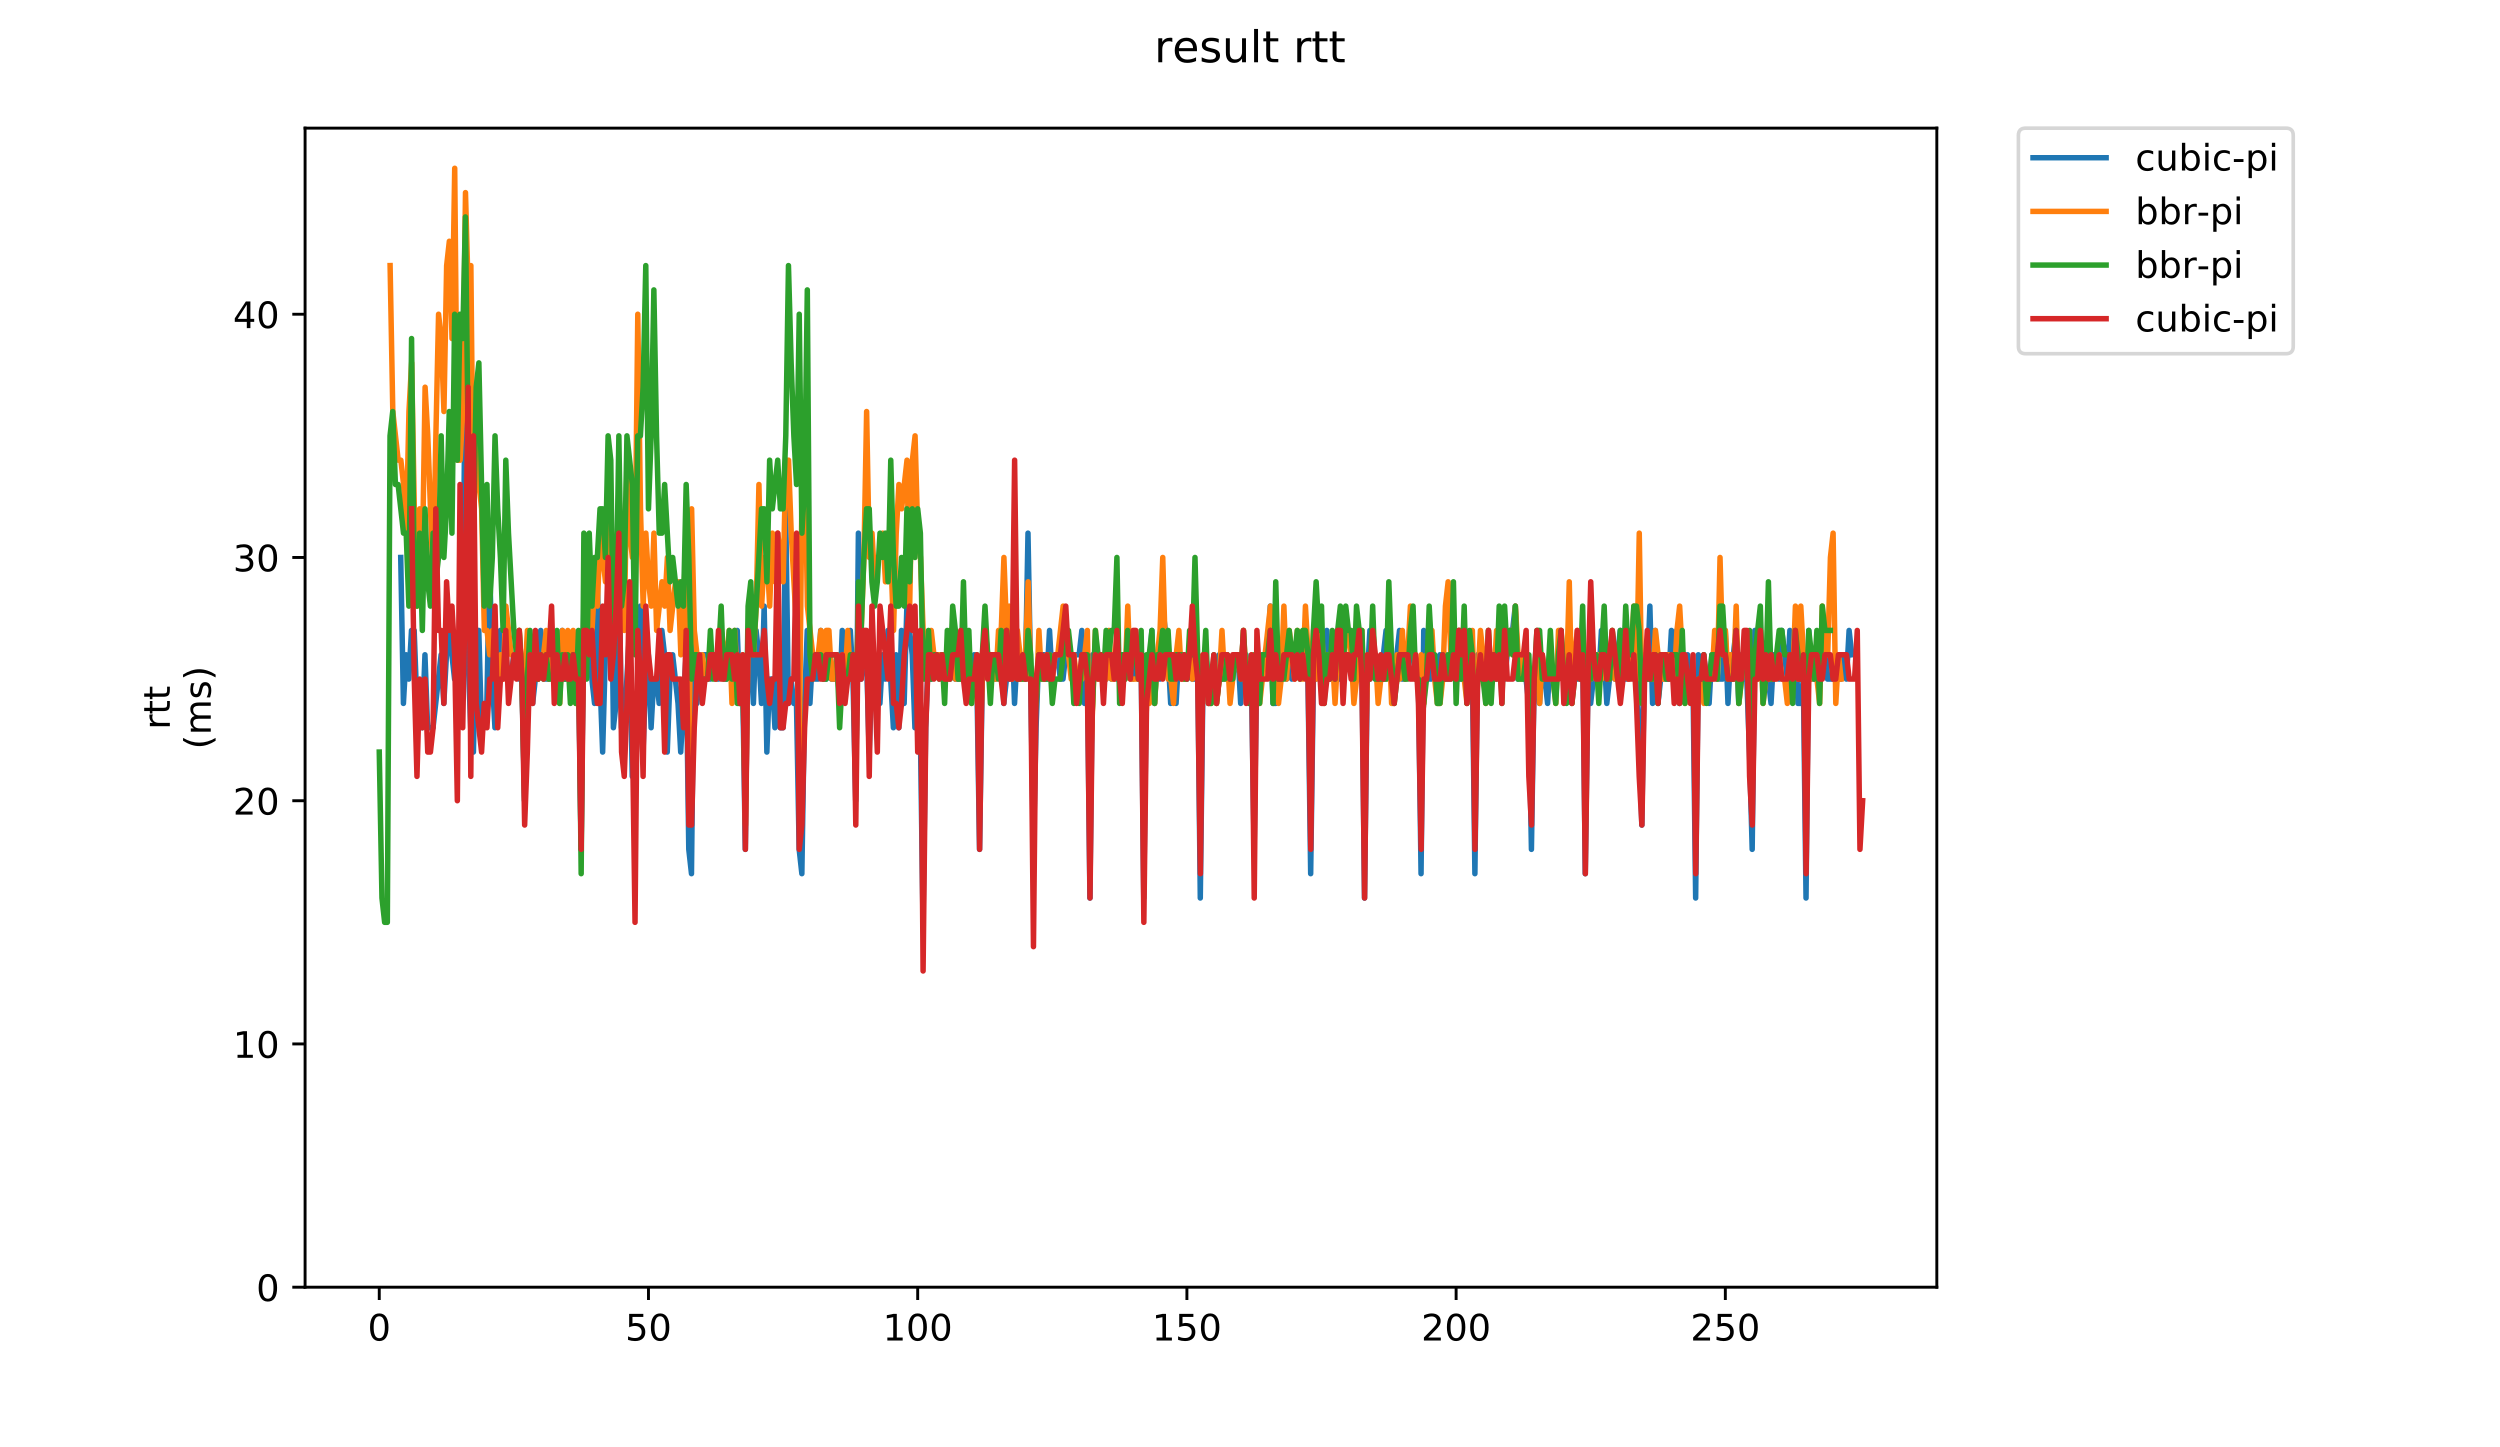 <?xml version="1.0" encoding="utf-8" standalone="no"?>
<!DOCTYPE svg PUBLIC "-//W3C//DTD SVG 1.1//EN"
  "http://www.w3.org/Graphics/SVG/1.1/DTD/svg11.dtd">
<!-- Created with matplotlib (https://matplotlib.org/) -->
<svg height="396pt" version="1.1" viewBox="0 0 684 396" width="684pt" xmlns="http://www.w3.org/2000/svg" xmlns:xlink="http://www.w3.org/1999/xlink">
 <defs>
  <style type="text/css">
*{stroke-linecap:butt;stroke-linejoin:round;}
  </style>
 </defs>
 <g id="figure_1">
  <g id="patch_1">
   <path d="M 0 396 
L 684 396 
L 684 0 
L 0 0 
z
" style="fill:#ffffff;"/>
  </g>
  <g id="axes_1">
   <g id="patch_2">
    <path d="M 83.472 352.174 
L 529.913 352.174 
L 529.913 35.062 
L 83.472 35.062 
z
" style="fill:#ffffff;"/>
   </g>
   <g id="matplotlib.axis_1">
    <g id="xtick_1">
     <g id="line2d_1">
      <defs>
       <path d="M 0 0 
L 0 3.5 
" id="m8eb13e36c1" style="stroke:#000000;stroke-width:0.8;"/>
      </defs>
      <g>
       <use style="stroke:#000000;stroke-width:0.8;" x="103.765" xlink:href="#m8eb13e36c1" y="352.174"/>
      </g>
     </g>
     <g id="text_1">
      <!-- 0 -->
      <defs>
       <path d="M 31.781 66.406 
Q 24.172 66.406 20.328 58.906 
Q 16.5 51.422 16.5 36.375 
Q 16.5 21.391 20.328 13.891 
Q 24.172 6.391 31.781 6.391 
Q 39.453 6.391 43.281 13.891 
Q 47.125 21.391 47.125 36.375 
Q 47.125 51.422 43.281 58.906 
Q 39.453 66.406 31.781 66.406 
z
M 31.781 74.219 
Q 44.047 74.219 50.516 64.516 
Q 56.984 54.828 56.984 36.375 
Q 56.984 17.969 50.516 8.266 
Q 44.047 -1.422 31.781 -1.422 
Q 19.531 -1.422 13.062 8.266 
Q 6.594 17.969 6.594 36.375 
Q 6.594 54.828 13.062 64.516 
Q 19.531 74.219 31.781 74.219 
z
" id="DejaVuSans-48"/>
      </defs>
      <g transform="translate(100.584 366.773)scale(0.1 -0.1)">
       <use xlink:href="#DejaVuSans-48"/>
      </g>
     </g>
    </g>
    <g id="xtick_2">
     <g id="line2d_2">
      <g>
       <use style="stroke:#000000;stroke-width:0.8;" x="177.422" xlink:href="#m8eb13e36c1" y="352.174"/>
      </g>
     </g>
     <g id="text_2">
      <!-- 50 -->
      <defs>
       <path d="M 10.797 72.906 
L 49.516 72.906 
L 49.516 64.594 
L 19.828 64.594 
L 19.828 46.734 
Q 21.969 47.469 24.109 47.828 
Q 26.266 48.188 28.422 48.188 
Q 40.625 48.188 47.75 41.5 
Q 54.891 34.812 54.891 23.391 
Q 54.891 11.625 47.562 5.094 
Q 40.234 -1.422 26.906 -1.422 
Q 22.312 -1.422 17.547 -0.641 
Q 12.797 0.141 7.719 1.703 
L 7.719 11.625 
Q 12.109 9.234 16.797 8.062 
Q 21.484 6.891 26.703 6.891 
Q 35.156 6.891 40.078 11.328 
Q 45.016 15.766 45.016 23.391 
Q 45.016 31 40.078 35.438 
Q 35.156 39.891 26.703 39.891 
Q 22.75 39.891 18.812 39.016 
Q 14.891 38.141 10.797 36.281 
z
" id="DejaVuSans-53"/>
      </defs>
      <g transform="translate(171.06 366.773)scale(0.1 -0.1)">
       <use xlink:href="#DejaVuSans-53"/>
       <use x="63.623" xlink:href="#DejaVuSans-48"/>
      </g>
     </g>
    </g>
    <g id="xtick_3">
     <g id="line2d_3">
      <g>
       <use style="stroke:#000000;stroke-width:0.8;" x="251.08" xlink:href="#m8eb13e36c1" y="352.174"/>
      </g>
     </g>
     <g id="text_3">
      <!-- 100 -->
      <defs>
       <path d="M 12.406 8.297 
L 28.516 8.297 
L 28.516 63.922 
L 10.984 60.406 
L 10.984 69.391 
L 28.422 72.906 
L 38.281 72.906 
L 38.281 8.297 
L 54.391 8.297 
L 54.391 0 
L 12.406 0 
z
" id="DejaVuSans-49"/>
      </defs>
      <g transform="translate(241.536 366.773)scale(0.1 -0.1)">
       <use xlink:href="#DejaVuSans-49"/>
       <use x="63.623" xlink:href="#DejaVuSans-48"/>
       <use x="127.246" xlink:href="#DejaVuSans-48"/>
      </g>
     </g>
    </g>
    <g id="xtick_4">
     <g id="line2d_4">
      <g>
       <use style="stroke:#000000;stroke-width:0.8;" x="324.737" xlink:href="#m8eb13e36c1" y="352.174"/>
      </g>
     </g>
     <g id="text_4">
      <!-- 150 -->
      <g transform="translate(315.193 366.773)scale(0.1 -0.1)">
       <use xlink:href="#DejaVuSans-49"/>
       <use x="63.623" xlink:href="#DejaVuSans-53"/>
       <use x="127.246" xlink:href="#DejaVuSans-48"/>
      </g>
     </g>
    </g>
    <g id="xtick_5">
     <g id="line2d_5">
      <g>
       <use style="stroke:#000000;stroke-width:0.8;" x="398.395" xlink:href="#m8eb13e36c1" y="352.174"/>
      </g>
     </g>
     <g id="text_5">
      <!-- 200 -->
      <defs>
       <path d="M 19.188 8.297 
L 53.609 8.297 
L 53.609 0 
L 7.328 0 
L 7.328 8.297 
Q 12.938 14.109 22.625 23.891 
Q 32.328 33.688 34.812 36.531 
Q 39.547 41.844 41.422 45.531 
Q 43.312 49.219 43.312 52.781 
Q 43.312 58.594 39.234 62.25 
Q 35.156 65.922 28.609 65.922 
Q 23.969 65.922 18.812 64.312 
Q 13.672 62.703 7.812 59.422 
L 7.812 69.391 
Q 13.766 71.781 18.938 73 
Q 24.125 74.219 28.422 74.219 
Q 39.75 74.219 46.484 68.547 
Q 53.219 62.891 53.219 53.422 
Q 53.219 48.922 51.531 44.891 
Q 49.859 40.875 45.406 35.406 
Q 44.188 33.984 37.641 27.219 
Q 31.109 20.453 19.188 8.297 
z
" id="DejaVuSans-50"/>
      </defs>
      <g transform="translate(388.851 366.773)scale(0.1 -0.1)">
       <use xlink:href="#DejaVuSans-50"/>
       <use x="63.623" xlink:href="#DejaVuSans-48"/>
       <use x="127.246" xlink:href="#DejaVuSans-48"/>
      </g>
     </g>
    </g>
    <g id="xtick_6">
     <g id="line2d_6">
      <g>
       <use style="stroke:#000000;stroke-width:0.8;" x="472.052" xlink:href="#m8eb13e36c1" y="352.174"/>
      </g>
     </g>
     <g id="text_6">
      <!-- 250 -->
      <g transform="translate(462.508 366.773)scale(0.1 -0.1)">
       <use xlink:href="#DejaVuSans-50"/>
       <use x="63.623" xlink:href="#DejaVuSans-53"/>
       <use x="127.246" xlink:href="#DejaVuSans-48"/>
      </g>
     </g>
    </g>
   </g>
   <g id="matplotlib.axis_2">
    <g id="ytick_1">
     <g id="line2d_7">
      <defs>
       <path d="M 0 0 
L -3.5 0 
" id="m7f47c62e51" style="stroke:#000000;stroke-width:0.8;"/>
      </defs>
      <g>
       <use style="stroke:#000000;stroke-width:0.8;" x="83.472" xlink:href="#m7f47c62e51" y="352.174"/>
      </g>
     </g>
     <g id="text_7">
      <!-- 0 -->
      <g transform="translate(70.11 355.973)scale(0.1 -0.1)">
       <use xlink:href="#DejaVuSans-48"/>
      </g>
     </g>
    </g>
    <g id="ytick_2">
     <g id="line2d_8">
      <g>
       <use style="stroke:#000000;stroke-width:0.8;" x="83.472" xlink:href="#m7f47c62e51" y="285.624"/>
      </g>
     </g>
     <g id="text_8">
      <!-- 10 -->
      <g transform="translate(63.747 289.423)scale(0.1 -0.1)">
       <use xlink:href="#DejaVuSans-49"/>
       <use x="63.623" xlink:href="#DejaVuSans-48"/>
      </g>
     </g>
    </g>
    <g id="ytick_3">
     <g id="line2d_9">
      <g>
       <use style="stroke:#000000;stroke-width:0.8;" x="83.472" xlink:href="#m7f47c62e51" y="219.074"/>
      </g>
     </g>
     <g id="text_9">
      <!-- 20 -->
      <g transform="translate(63.747 222.873)scale(0.1 -0.1)">
       <use xlink:href="#DejaVuSans-50"/>
       <use x="63.623" xlink:href="#DejaVuSans-48"/>
      </g>
     </g>
    </g>
    <g id="ytick_4">
     <g id="line2d_10">
      <g>
       <use style="stroke:#000000;stroke-width:0.8;" x="83.472" xlink:href="#m7f47c62e51" y="152.524"/>
      </g>
     </g>
     <g id="text_10">
      <!-- 30 -->
      <defs>
       <path d="M 40.578 39.312 
Q 47.656 37.797 51.625 33 
Q 55.609 28.219 55.609 21.188 
Q 55.609 10.406 48.188 4.484 
Q 40.766 -1.422 27.094 -1.422 
Q 22.516 -1.422 17.656 -0.516 
Q 12.797 0.391 7.625 2.203 
L 7.625 11.719 
Q 11.719 9.328 16.594 8.109 
Q 21.484 6.891 26.812 6.891 
Q 36.078 6.891 40.938 10.547 
Q 45.797 14.203 45.797 21.188 
Q 45.797 27.641 41.281 31.266 
Q 36.766 34.906 28.719 34.906 
L 20.219 34.906 
L 20.219 43.016 
L 29.109 43.016 
Q 36.375 43.016 40.234 45.922 
Q 44.094 48.828 44.094 54.297 
Q 44.094 59.906 40.109 62.906 
Q 36.141 65.922 28.719 65.922 
Q 24.656 65.922 20.016 65.031 
Q 15.375 64.156 9.812 62.312 
L 9.812 71.094 
Q 15.438 72.656 20.344 73.438 
Q 25.25 74.219 29.594 74.219 
Q 40.828 74.219 47.359 69.109 
Q 53.906 64.016 53.906 55.328 
Q 53.906 49.266 50.438 45.094 
Q 46.969 40.922 40.578 39.312 
z
" id="DejaVuSans-51"/>
      </defs>
      <g transform="translate(63.747 156.323)scale(0.1 -0.1)">
       <use xlink:href="#DejaVuSans-51"/>
       <use x="63.623" xlink:href="#DejaVuSans-48"/>
      </g>
     </g>
    </g>
    <g id="ytick_5">
     <g id="line2d_11">
      <g>
       <use style="stroke:#000000;stroke-width:0.8;" x="83.472" xlink:href="#m7f47c62e51" y="85.973"/>
      </g>
     </g>
     <g id="text_11">
      <!-- 40 -->
      <defs>
       <path d="M 37.797 64.312 
L 12.891 25.391 
L 37.797 25.391 
z
M 35.203 72.906 
L 47.609 72.906 
L 47.609 25.391 
L 58.016 25.391 
L 58.016 17.188 
L 47.609 17.188 
L 47.609 0 
L 37.797 0 
L 37.797 17.188 
L 4.891 17.188 
L 4.891 26.703 
z
" id="DejaVuSans-52"/>
      </defs>
      <g transform="translate(63.747 89.773)scale(0.1 -0.1)">
       <use xlink:href="#DejaVuSans-52"/>
       <use x="63.623" xlink:href="#DejaVuSans-48"/>
      </g>
     </g>
    </g>
    <g id="text_12">
     <!-- rtt -->
     <defs>
      <path d="M 41.109 46.297 
Q 39.594 47.172 37.812 47.578 
Q 36.031 48 33.891 48 
Q 26.266 48 22.188 43.047 
Q 18.109 38.094 18.109 28.812 
L 18.109 0 
L 9.078 0 
L 9.078 54.688 
L 18.109 54.688 
L 18.109 46.188 
Q 20.953 51.172 25.484 53.578 
Q 30.031 56 36.531 56 
Q 37.453 56 38.578 55.875 
Q 39.703 55.766 41.062 55.516 
z
" id="DejaVuSans-114"/>
      <path d="M 18.312 70.219 
L 18.312 54.688 
L 36.812 54.688 
L 36.812 47.703 
L 18.312 47.703 
L 18.312 18.016 
Q 18.312 11.328 20.141 9.422 
Q 21.969 7.516 27.594 7.516 
L 36.812 7.516 
L 36.812 0 
L 27.594 0 
Q 17.188 0 13.234 3.875 
Q 9.281 7.766 9.281 18.016 
L 9.281 47.703 
L 2.688 47.703 
L 2.688 54.688 
L 9.281 54.688 
L 9.281 70.219 
z
" id="DejaVuSans-116"/>
     </defs>
     <g transform="translate(46.47 199.594)rotate(-90)scale(0.1 -0.1)">
      <use xlink:href="#DejaVuSans-114"/>
      <use x="41.113" xlink:href="#DejaVuSans-116"/>
      <use x="80.322" xlink:href="#DejaVuSans-116"/>
     </g>
     <!-- (ms) -->
     <defs>
      <path d="M 31 75.875 
Q 24.469 64.656 21.281 53.656 
Q 18.109 42.672 18.109 31.391 
Q 18.109 20.125 21.312 9.062 
Q 24.516 -2 31 -13.188 
L 23.188 -13.188 
Q 15.875 -1.703 12.234 9.375 
Q 8.594 20.453 8.594 31.391 
Q 8.594 42.281 12.203 53.312 
Q 15.828 64.359 23.188 75.875 
z
" id="DejaVuSans-40"/>
      <path d="M 52 44.188 
Q 55.375 50.25 60.062 53.125 
Q 64.75 56 71.094 56 
Q 79.641 56 84.281 50.016 
Q 88.922 44.047 88.922 33.016 
L 88.922 0 
L 79.891 0 
L 79.891 32.719 
Q 79.891 40.578 77.094 44.375 
Q 74.312 48.188 68.609 48.188 
Q 61.625 48.188 57.562 43.547 
Q 53.516 38.922 53.516 30.906 
L 53.516 0 
L 44.484 0 
L 44.484 32.719 
Q 44.484 40.625 41.703 44.406 
Q 38.922 48.188 33.109 48.188 
Q 26.219 48.188 22.156 43.531 
Q 18.109 38.875 18.109 30.906 
L 18.109 0 
L 9.078 0 
L 9.078 54.688 
L 18.109 54.688 
L 18.109 46.188 
Q 21.188 51.219 25.484 53.609 
Q 29.781 56 35.688 56 
Q 41.656 56 45.828 52.969 
Q 50 49.953 52 44.188 
z
" id="DejaVuSans-109"/>
      <path d="M 44.281 53.078 
L 44.281 44.578 
Q 40.484 46.531 36.375 47.5 
Q 32.281 48.484 27.875 48.484 
Q 21.188 48.484 17.844 46.438 
Q 14.5 44.391 14.5 40.281 
Q 14.5 37.156 16.891 35.375 
Q 19.281 33.594 26.516 31.984 
L 29.594 31.297 
Q 39.156 29.25 43.188 25.516 
Q 47.219 21.781 47.219 15.094 
Q 47.219 7.469 41.188 3.016 
Q 35.156 -1.422 24.609 -1.422 
Q 20.219 -1.422 15.453 -0.562 
Q 10.688 0.297 5.422 2 
L 5.422 11.281 
Q 10.406 8.688 15.234 7.391 
Q 20.062 6.109 24.812 6.109 
Q 31.156 6.109 34.562 8.281 
Q 37.984 10.453 37.984 14.406 
Q 37.984 18.062 35.516 20.016 
Q 33.062 21.969 24.703 23.781 
L 21.578 24.516 
Q 13.234 26.266 9.516 29.906 
Q 5.812 33.547 5.812 39.891 
Q 5.812 47.609 11.281 51.797 
Q 16.75 56 26.812 56 
Q 31.781 56 36.172 55.266 
Q 40.578 54.547 44.281 53.078 
z
" id="DejaVuSans-115"/>
      <path d="M 8.016 75.875 
L 15.828 75.875 
Q 23.141 64.359 26.781 53.312 
Q 30.422 42.281 30.422 31.391 
Q 30.422 20.453 26.781 9.375 
Q 23.141 -1.703 15.828 -13.188 
L 8.016 -13.188 
Q 14.5 -2 17.703 9.062 
Q 20.906 20.125 20.906 31.391 
Q 20.906 42.672 17.703 53.656 
Q 14.5 64.656 8.016 75.875 
z
" id="DejaVuSans-41"/>
     </defs>
     <g transform="translate(57.668 204.995)rotate(-90)scale(0.1 -0.1)">
      <use xlink:href="#DejaVuSans-40"/>
      <use x="39.014" xlink:href="#DejaVuSans-109"/>
      <use x="136.426" xlink:href="#DejaVuSans-115"/>
      <use x="188.525" xlink:href="#DejaVuSans-41"/>
     </g>
    </g>
   </g>
   <g id="line2d_12">
    <path clip-path="url(#p3701f718de)" d="M 109.637 152.524 
L 110.374 192.454 
L 111.11 179.144 
L 111.847 185.799 
L 112.583 172.489 
L 113.32 172.489 
L 114.057 192.454 
L 114.793 192.454 
L 115.53 199.109 
L 116.266 179.144 
L 117.003 199.109 
L 118.476 199.109 
L 120.686 179.144 
L 121.422 192.454 
L 122.159 179.144 
L 122.895 172.489 
L 124.369 185.799 
L 125.105 185.799 
L 126.578 172.489 
L 127.315 99.283 
L 128.051 179.144 
L 128.788 199.109 
L 129.525 205.764 
L 130.261 172.489 
L 130.998 172.489 
L 131.734 199.109 
L 132.471 199.109 
L 133.207 192.454 
L 133.944 152.524 
L 134.681 185.799 
L 135.417 199.109 
L 136.154 192.454 
L 136.89 172.489 
L 137.627 179.144 
L 138.363 179.144 
L 139.1 185.799 
L 139.837 185.799 
L 140.573 179.144 
L 141.31 179.144 
L 142.046 185.799 
L 142.783 185.799 
L 143.519 219.074 
L 144.256 185.799 
L 144.993 179.144 
L 145.729 192.454 
L 146.466 185.799 
L 147.202 185.799 
L 147.939 172.489 
L 149.412 185.799 
L 150.149 185.799 
L 150.885 179.144 
L 152.358 179.144 
L 153.095 185.799 
L 153.831 172.489 
L 154.568 185.799 
L 155.305 179.144 
L 156.041 185.799 
L 156.778 179.144 
L 158.251 179.144 
L 158.988 232.384 
L 159.724 165.834 
L 160.461 179.144 
L 161.197 172.489 
L 161.934 185.799 
L 162.67 192.454 
L 163.407 159.179 
L 164.144 185.799 
L 164.88 205.764 
L 165.617 179.144 
L 166.353 179.144 
L 167.09 139.214 
L 167.826 199.109 
L 168.563 192.454 
L 169.3 152.524 
L 170.036 199.109 
L 170.773 199.109 
L 172.246 172.489 
L 172.982 212.419 
L 173.719 212.419 
L 174.456 199.109 
L 175.192 165.834 
L 175.929 205.764 
L 176.665 185.799 
L 177.402 179.144 
L 178.138 199.109 
L 178.875 185.799 
L 179.612 185.799 
L 180.348 192.454 
L 181.085 172.489 
L 181.821 179.144 
L 182.558 205.764 
L 183.294 185.799 
L 184.031 179.144 
L 185.504 192.454 
L 186.241 205.764 
L 187.714 179.144 
L 188.45 232.384 
L 189.187 239.039 
L 189.924 172.489 
L 190.66 192.454 
L 192.133 179.144 
L 193.606 179.144 
L 194.343 185.799 
L 195.08 179.144 
L 195.816 185.799 
L 196.553 185.799 
L 197.289 172.489 
L 198.762 185.799 
L 199.499 179.144 
L 200.236 185.799 
L 201.709 172.489 
L 202.445 192.454 
L 203.182 185.799 
L 203.919 232.384 
L 204.655 172.489 
L 205.392 179.144 
L 206.128 192.454 
L 206.865 172.489 
L 207.601 179.144 
L 208.338 192.454 
L 209.075 165.834 
L 209.811 205.764 
L 210.548 185.799 
L 211.284 185.799 
L 212.021 199.109 
L 212.757 185.799 
L 213.494 199.109 
L 214.231 199.109 
L 214.967 139.214 
L 215.704 192.454 
L 216.44 185.799 
L 217.177 192.454 
L 217.913 192.454 
L 218.65 232.384 
L 219.387 239.039 
L 220.123 192.454 
L 220.86 172.489 
L 221.596 192.454 
L 222.333 179.144 
L 223.069 185.799 
L 223.806 185.799 
L 224.543 172.489 
L 226.016 185.799 
L 226.752 179.144 
L 227.489 185.799 
L 228.225 185.799 
L 228.962 179.144 
L 229.699 192.454 
L 230.435 172.489 
L 231.172 185.799 
L 232.645 172.489 
L 233.381 185.799 
L 234.118 219.074 
L 234.855 145.869 
L 235.591 185.799 
L 236.328 179.144 
L 237.064 179.144 
L 237.801 205.764 
L 238.537 185.799 
L 240.011 185.799 
L 240.747 192.454 
L 241.484 179.144 
L 242.22 185.799 
L 242.957 172.489 
L 244.43 199.109 
L 245.167 179.144 
L 245.903 199.109 
L 246.64 172.489 
L 247.376 192.454 
L 248.113 165.834 
L 249.586 179.144 
L 250.323 199.109 
L 251.059 192.454 
L 251.796 199.109 
L 252.532 252.349 
L 253.269 199.109 
L 254.006 179.144 
L 254.742 185.799 
L 255.479 179.144 
L 257.688 179.144 
L 258.425 185.799 
L 259.162 179.144 
L 259.898 179.144 
L 260.635 172.489 
L 261.371 185.799 
L 262.844 185.799 
L 263.581 179.144 
L 265.054 179.144 
L 265.791 185.799 
L 266.527 179.144 
L 267.264 185.799 
L 268 232.384 
L 268.737 185.799 
L 269.474 172.489 
L 270.21 179.144 
L 271.683 179.144 
L 272.42 185.799 
L 273.893 172.489 
L 274.63 192.454 
L 275.366 185.799 
L 276.103 185.799 
L 276.839 172.489 
L 277.576 192.454 
L 278.312 179.144 
L 279.786 179.144 
L 280.522 185.799 
L 281.259 145.869 
L 281.995 185.799 
L 282.732 232.384 
L 283.468 199.109 
L 284.205 179.144 
L 285.678 179.144 
L 286.415 185.799 
L 287.151 172.489 
L 287.888 185.799 
L 288.625 179.144 
L 289.361 179.144 
L 290.098 185.799 
L 290.834 185.799 
L 291.571 179.144 
L 295.254 179.144 
L 295.99 172.489 
L 296.727 192.454 
L 297.463 179.144 
L 298.2 245.694 
L 298.937 179.144 
L 299.673 185.799 
L 300.41 179.144 
L 301.146 179.144 
L 301.883 185.799 
L 302.619 185.799 
L 303.356 179.144 
L 304.093 185.799 
L 304.829 179.144 
L 305.566 185.799 
L 306.302 185.799 
L 307.039 179.144 
L 307.775 185.799 
L 308.512 179.144 
L 309.249 179.144 
L 309.985 185.799 
L 310.722 179.144 
L 312.195 179.144 
L 312.931 245.694 
L 313.668 185.799 
L 314.405 185.799 
L 315.141 172.489 
L 315.878 192.454 
L 316.614 179.144 
L 317.351 185.799 
L 318.087 165.834 
L 319.561 179.144 
L 320.297 192.454 
L 321.034 185.799 
L 321.77 192.454 
L 322.507 179.144 
L 323.98 179.144 
L 324.717 185.799 
L 325.453 179.144 
L 326.19 185.799 
L 326.926 185.799 
L 327.663 179.144 
L 328.399 245.694 
L 329.136 185.799 
L 329.873 179.144 
L 330.609 185.799 
L 332.819 185.799 
L 333.556 179.144 
L 334.292 185.799 
L 335.029 179.144 
L 335.765 185.799 
L 337.238 185.799 
L 337.975 179.144 
L 338.712 179.144 
L 339.448 192.454 
L 340.185 179.144 
L 340.921 179.144 
L 341.658 185.799 
L 342.394 185.799 
L 343.131 232.384 
L 343.868 179.144 
L 344.604 185.799 
L 345.341 179.144 
L 346.814 179.144 
L 347.55 165.834 
L 348.287 192.454 
L 349.024 192.454 
L 349.76 179.144 
L 351.233 179.144 
L 351.97 185.799 
L 352.706 179.144 
L 353.443 185.799 
L 354.18 179.144 
L 357.126 179.144 
L 357.862 185.799 
L 358.599 239.039 
L 359.336 185.799 
L 360.072 185.799 
L 360.809 179.144 
L 361.545 179.144 
L 362.282 185.799 
L 363.018 172.489 
L 363.755 185.799 
L 364.492 179.144 
L 365.228 179.144 
L 365.965 185.799 
L 366.701 185.799 
L 367.438 179.144 
L 371.121 179.144 
L 371.857 185.799 
L 372.594 179.144 
L 373.33 245.694 
L 374.067 185.799 
L 374.804 172.489 
L 375.54 172.489 
L 376.277 185.799 
L 377.75 185.799 
L 379.223 172.489 
L 379.96 185.799 
L 381.433 185.799 
L 382.906 172.489 
L 383.643 185.799 
L 384.379 185.799 
L 385.116 179.144 
L 386.589 179.144 
L 387.325 185.799 
L 388.062 185.799 
L 388.799 239.039 
L 389.535 172.489 
L 391.008 185.799 
L 391.745 185.799 
L 392.481 179.144 
L 393.218 185.799 
L 393.955 179.144 
L 394.691 185.799 
L 395.428 179.144 
L 396.164 185.799 
L 396.901 179.144 
L 397.637 179.144 
L 398.374 185.799 
L 401.32 185.799 
L 402.057 179.144 
L 402.793 179.144 
L 403.53 239.039 
L 404.267 179.144 
L 405.74 179.144 
L 406.476 185.799 
L 407.213 185.799 
L 407.949 179.144 
L 408.686 185.799 
L 409.423 179.144 
L 410.159 179.144 
L 410.896 185.799 
L 411.632 185.799 
L 413.105 172.489 
L 413.842 172.489 
L 414.579 165.834 
L 415.315 185.799 
L 416.052 179.144 
L 416.788 185.799 
L 417.525 185.799 
L 418.261 192.454 
L 418.998 232.384 
L 419.735 185.799 
L 420.471 179.144 
L 421.208 192.454 
L 421.944 179.144 
L 423.418 192.454 
L 424.154 179.144 
L 424.891 185.799 
L 425.627 185.799 
L 426.364 179.144 
L 427.1 179.144 
L 427.837 185.799 
L 428.574 185.799 
L 429.31 179.144 
L 430.783 179.144 
L 431.52 185.799 
L 432.993 172.489 
L 433.73 239.039 
L 434.466 185.799 
L 435.203 192.454 
L 436.676 179.144 
L 437.412 185.799 
L 438.149 172.489 
L 438.886 179.144 
L 439.622 192.454 
L 441.095 179.144 
L 441.832 185.799 
L 443.305 172.489 
L 444.042 185.799 
L 445.515 185.799 
L 446.251 172.489 
L 446.988 185.799 
L 447.724 185.799 
L 448.461 199.109 
L 449.198 225.729 
L 449.934 179.144 
L 450.671 185.799 
L 451.407 165.834 
L 452.144 192.454 
L 452.88 172.489 
L 453.617 192.454 
L 454.354 185.799 
L 456.563 185.799 
L 457.3 172.489 
L 458.036 185.799 
L 458.773 172.489 
L 459.51 192.454 
L 460.246 179.144 
L 460.983 185.799 
L 461.719 179.144 
L 462.456 185.799 
L 463.192 185.799 
L 463.929 245.694 
L 464.666 179.144 
L 465.402 185.799 
L 466.139 179.144 
L 467.612 192.454 
L 468.349 179.144 
L 469.085 179.144 
L 469.822 185.799 
L 471.295 185.799 
L 472.031 172.489 
L 472.768 192.454 
L 473.505 179.144 
L 474.241 179.144 
L 474.978 172.489 
L 475.714 192.454 
L 476.451 179.144 
L 477.187 185.799 
L 477.924 185.799 
L 478.661 205.764 
L 479.397 232.384 
L 480.134 172.489 
L 480.87 179.144 
L 481.607 179.144 
L 482.343 185.799 
L 483.817 185.799 
L 484.553 192.454 
L 485.29 179.144 
L 486.026 179.144 
L 486.763 185.799 
L 487.499 172.489 
L 488.973 185.799 
L 489.709 172.489 
L 490.446 179.144 
L 491.182 172.489 
L 491.919 192.454 
L 492.655 192.454 
L 493.392 185.799 
L 494.129 245.694 
L 494.865 172.489 
L 495.602 185.799 
L 496.338 185.799 
L 497.075 179.144 
L 498.548 179.144 
L 499.285 172.489 
L 500.021 185.799 
L 502.231 185.799 
L 502.967 179.144 
L 503.704 185.799 
L 504.441 179.144 
L 505.177 185.799 
L 505.914 172.489 
L 506.65 179.144 
L 506.65 179.144 
" style="fill:none;stroke:#1f77b4;stroke-linecap:square;stroke-width:1.5;"/>
   </g>
   <g id="line2d_13">
    <path clip-path="url(#p3701f718de)" d="M 106.732 72.663 
L 107.469 112.593 
L 108.942 125.904 
L 109.678 125.904 
L 110.415 132.559 
L 111.151 145.869 
L 111.888 112.593 
L 112.625 99.283 
L 113.361 139.214 
L 114.098 165.834 
L 114.834 139.214 
L 115.571 152.524 
L 116.307 105.938 
L 117.044 119.248 
L 118.517 159.179 
L 119.254 119.248 
L 119.99 85.973 
L 120.727 92.628 
L 121.463 112.593 
L 122.2 72.663 
L 122.937 66.008 
L 123.673 92.628 
L 124.41 46.043 
L 125.146 125.904 
L 125.883 125.904 
L 126.62 112.593 
L 127.356 52.698 
L 128.093 79.318 
L 128.829 72.663 
L 129.566 145.869 
L 130.302 105.938 
L 131.039 132.559 
L 131.776 139.214 
L 132.512 172.489 
L 133.249 172.489 
L 133.985 179.144 
L 134.722 172.489 
L 136.195 185.799 
L 136.932 179.144 
L 137.668 185.799 
L 138.405 165.834 
L 139.878 179.144 
L 141.351 179.144 
L 142.088 172.489 
L 142.824 185.799 
L 143.561 185.799 
L 144.297 172.489 
L 145.77 185.799 
L 146.507 179.144 
L 147.244 185.799 
L 147.98 179.144 
L 148.717 179.144 
L 149.453 172.489 
L 150.19 185.799 
L 150.926 179.144 
L 151.663 185.799 
L 152.4 179.144 
L 153.136 192.454 
L 153.873 172.489 
L 154.609 179.144 
L 155.346 172.489 
L 156.082 179.144 
L 156.819 172.489 
L 157.556 192.454 
L 158.292 179.144 
L 159.029 212.419 
L 159.765 165.834 
L 160.502 179.144 
L 161.238 159.179 
L 161.975 172.489 
L 162.712 159.179 
L 163.448 165.834 
L 164.185 145.869 
L 165.658 159.179 
L 166.394 145.869 
L 167.131 139.214 
L 167.868 172.489 
L 168.604 165.834 
L 169.341 132.559 
L 170.077 165.834 
L 170.814 172.489 
L 171.551 125.904 
L 172.287 145.869 
L 173.024 152.524 
L 173.76 152.524 
L 174.497 85.973 
L 175.233 139.214 
L 175.97 165.834 
L 176.707 145.869 
L 177.443 159.179 
L 178.18 165.834 
L 178.916 145.869 
L 179.653 172.489 
L 181.126 159.179 
L 181.863 165.834 
L 182.599 152.524 
L 183.336 172.489 
L 184.809 159.179 
L 185.545 159.179 
L 186.282 179.144 
L 187.019 165.834 
L 187.755 145.869 
L 188.492 212.419 
L 189.228 139.214 
L 189.965 172.489 
L 191.438 185.799 
L 192.175 179.144 
L 192.911 185.799 
L 193.648 185.799 
L 194.384 179.144 
L 195.121 179.144 
L 195.857 185.799 
L 197.331 172.489 
L 198.067 179.144 
L 198.804 179.144 
L 199.54 172.489 
L 200.277 192.454 
L 201.013 172.489 
L 201.75 185.799 
L 202.487 192.454 
L 203.223 179.144 
L 203.96 225.729 
L 204.696 172.489 
L 205.433 172.489 
L 206.169 179.144 
L 206.906 165.834 
L 207.643 132.559 
L 208.379 165.834 
L 209.116 152.524 
L 209.852 152.524 
L 210.589 165.834 
L 211.325 145.869 
L 212.062 159.179 
L 212.799 145.869 
L 214.272 159.179 
L 215.008 125.904 
L 215.745 125.904 
L 216.482 145.869 
L 217.955 172.489 
L 218.691 205.764 
L 219.428 132.559 
L 220.164 119.248 
L 220.901 165.834 
L 222.374 179.144 
L 223.847 179.144 
L 224.584 172.489 
L 225.32 185.799 
L 226.057 172.489 
L 226.794 172.489 
L 227.53 185.799 
L 228.267 185.799 
L 229.003 179.144 
L 229.74 192.454 
L 230.476 179.144 
L 231.213 185.799 
L 231.95 172.489 
L 232.686 185.799 
L 233.423 179.144 
L 234.159 192.454 
L 234.896 165.834 
L 235.632 172.489 
L 236.369 152.524 
L 237.106 112.593 
L 237.842 152.524 
L 238.579 145.869 
L 239.315 159.179 
L 240.052 152.524 
L 240.788 152.524 
L 241.525 145.869 
L 242.262 159.179 
L 242.998 145.869 
L 243.735 152.524 
L 244.471 172.489 
L 245.208 145.869 
L 245.944 132.559 
L 246.681 139.214 
L 248.154 125.904 
L 248.891 165.834 
L 249.627 125.904 
L 250.364 119.248 
L 251.1 145.869 
L 251.837 152.524 
L 252.574 172.489 
L 253.31 179.144 
L 254.047 179.144 
L 254.783 172.489 
L 255.52 179.144 
L 258.466 179.144 
L 259.203 185.799 
L 259.939 172.489 
L 261.413 185.799 
L 262.149 179.144 
L 262.886 185.799 
L 263.622 172.489 
L 264.359 179.144 
L 265.095 179.144 
L 265.832 192.454 
L 266.569 185.799 
L 267.305 185.799 
L 268.042 205.764 
L 268.778 185.799 
L 269.515 172.489 
L 270.988 185.799 
L 272.461 185.799 
L 273.198 172.489 
L 273.934 172.489 
L 274.671 152.524 
L 275.407 172.489 
L 276.144 165.834 
L 276.881 185.799 
L 277.617 172.489 
L 278.354 172.489 
L 279.827 185.799 
L 280.563 179.144 
L 281.3 159.179 
L 282.037 185.799 
L 282.773 185.799 
L 283.51 192.454 
L 284.246 172.489 
L 284.983 185.799 
L 285.719 185.799 
L 286.456 179.144 
L 287.193 179.144 
L 287.929 185.799 
L 288.666 179.144 
L 289.402 179.144 
L 290.875 165.834 
L 293.085 185.799 
L 293.822 179.144 
L 294.558 185.799 
L 296.031 185.799 
L 297.505 172.489 
L 298.241 212.419 
L 299.714 172.489 
L 300.451 185.799 
L 301.188 185.799 
L 301.924 179.144 
L 302.661 185.799 
L 303.397 172.489 
L 304.134 185.799 
L 304.87 185.799 
L 305.607 172.489 
L 306.344 185.799 
L 307.817 185.799 
L 308.553 165.834 
L 309.29 185.799 
L 311.5 185.799 
L 312.236 179.144 
L 312.973 212.419 
L 313.709 192.454 
L 314.446 192.454 
L 315.182 179.144 
L 315.919 192.454 
L 316.656 179.144 
L 317.392 172.489 
L 318.129 152.524 
L 318.865 179.144 
L 319.602 185.799 
L 320.338 185.799 
L 321.075 192.454 
L 321.812 179.144 
L 322.548 172.489 
L 323.285 185.799 
L 324.021 185.799 
L 324.758 179.144 
L 325.494 179.144 
L 326.231 185.799 
L 326.968 179.144 
L 327.704 179.144 
L 328.441 205.764 
L 329.177 179.144 
L 329.914 179.144 
L 330.65 192.454 
L 331.387 192.454 
L 332.124 185.799 
L 332.86 192.454 
L 333.597 185.799 
L 334.333 172.489 
L 335.07 185.799 
L 335.806 179.144 
L 336.543 192.454 
L 338.016 179.144 
L 338.753 179.144 
L 339.489 185.799 
L 340.226 172.489 
L 340.962 185.799 
L 341.699 185.799 
L 342.436 179.144 
L 343.172 185.799 
L 343.909 179.144 
L 344.645 192.454 
L 347.592 165.834 
L 348.328 185.799 
L 349.065 185.799 
L 349.801 192.454 
L 350.538 185.799 
L 351.275 165.834 
L 352.011 185.799 
L 352.748 172.489 
L 354.221 185.799 
L 354.957 172.489 
L 356.431 185.799 
L 357.167 165.834 
L 357.904 179.144 
L 358.64 185.799 
L 359.377 172.489 
L 360.113 185.799 
L 361.587 172.489 
L 362.323 185.799 
L 363.06 179.144 
L 364.533 179.144 
L 365.269 192.454 
L 366.006 179.144 
L 366.743 179.144 
L 367.479 185.799 
L 368.216 172.489 
L 368.952 172.489 
L 369.689 179.144 
L 370.425 192.454 
L 371.162 185.799 
L 371.899 172.489 
L 372.635 172.489 
L 373.372 212.419 
L 374.108 185.799 
L 374.845 179.144 
L 376.318 179.144 
L 377.055 192.454 
L 377.791 185.799 
L 379.264 185.799 
L 380.001 172.489 
L 380.737 192.454 
L 381.474 192.454 
L 382.211 179.144 
L 382.947 185.799 
L 383.684 172.489 
L 384.42 185.799 
L 385.157 179.144 
L 385.893 165.834 
L 386.63 172.489 
L 387.367 185.799 
L 388.103 185.799 
L 388.84 179.144 
L 389.576 192.454 
L 390.313 179.144 
L 391.05 179.144 
L 391.786 172.489 
L 392.523 185.799 
L 393.259 192.454 
L 393.996 192.454 
L 394.732 185.799 
L 395.469 165.834 
L 396.206 159.179 
L 396.942 179.144 
L 397.679 179.144 
L 398.415 185.799 
L 399.152 172.489 
L 399.888 172.489 
L 400.625 185.799 
L 401.362 192.454 
L 402.098 179.144 
L 402.835 172.489 
L 403.571 199.109 
L 405.044 172.489 
L 405.781 179.144 
L 406.518 192.454 
L 407.254 172.489 
L 407.991 185.799 
L 408.727 185.799 
L 409.464 172.489 
L 411.674 172.489 
L 412.41 179.144 
L 413.147 172.489 
L 413.883 179.144 
L 414.62 165.834 
L 415.356 179.144 
L 416.093 185.799 
L 416.83 179.144 
L 417.566 179.144 
L 419.039 192.454 
L 420.512 179.144 
L 421.249 192.454 
L 421.986 179.144 
L 422.722 185.799 
L 423.459 185.799 
L 424.195 179.144 
L 425.668 192.454 
L 426.405 172.489 
L 427.142 172.489 
L 427.878 185.799 
L 428.615 185.799 
L 429.351 159.179 
L 430.088 192.454 
L 430.824 179.144 
L 431.561 172.489 
L 432.298 179.144 
L 433.034 172.489 
L 433.771 185.799 
L 435.244 185.799 
L 435.981 179.144 
L 436.717 185.799 
L 437.454 179.144 
L 438.19 185.799 
L 438.927 172.489 
L 440.4 185.799 
L 441.137 172.489 
L 441.873 185.799 
L 442.61 179.144 
L 443.346 185.799 
L 444.083 185.799 
L 444.819 172.489 
L 445.556 185.799 
L 446.293 179.144 
L 447.029 165.834 
L 447.766 185.799 
L 448.502 145.869 
L 449.239 192.454 
L 450.712 179.144 
L 451.449 179.144 
L 452.185 185.799 
L 452.922 172.489 
L 454.395 185.799 
L 455.131 185.799 
L 455.868 179.144 
L 456.605 179.144 
L 457.341 185.799 
L 458.078 185.799 
L 458.814 172.489 
L 459.551 165.834 
L 461.024 192.454 
L 461.761 185.799 
L 463.234 185.799 
L 463.97 205.764 
L 464.707 185.799 
L 465.443 185.799 
L 466.18 192.454 
L 466.917 185.799 
L 468.39 185.799 
L 469.126 172.489 
L 469.863 185.799 
L 470.599 152.524 
L 471.336 179.144 
L 472.073 172.489 
L 472.809 185.799 
L 473.546 179.144 
L 474.282 185.799 
L 475.019 165.834 
L 475.755 192.454 
L 477.229 179.144 
L 478.702 179.144 
L 479.438 199.109 
L 480.175 179.144 
L 480.912 185.799 
L 481.648 172.489 
L 482.385 192.454 
L 483.121 185.799 
L 485.331 185.799 
L 486.068 179.144 
L 486.804 179.144 
L 487.541 185.799 
L 488.277 185.799 
L 489.014 192.454 
L 489.75 185.799 
L 490.487 185.799 
L 491.224 165.834 
L 491.96 185.799 
L 492.697 165.834 
L 493.433 179.144 
L 494.17 205.764 
L 494.906 179.144 
L 495.643 185.799 
L 496.38 179.144 
L 497.853 192.454 
L 498.589 165.834 
L 499.326 179.144 
L 500.062 179.144 
L 500.799 152.524 
L 501.536 145.869 
L 502.272 192.454 
L 503.009 179.144 
L 503.745 185.799 
L 503.745 185.799 
" style="fill:none;stroke:#ff7f0e;stroke-linecap:square;stroke-width:1.5;"/>
   </g>
   <g id="line2d_14">
    <path clip-path="url(#p3701f718de)" d="M 103.765 205.764 
L 104.502 245.694 
L 105.238 252.349 
L 105.975 252.349 
L 106.711 119.248 
L 107.448 112.593 
L 108.185 132.559 
L 108.921 132.559 
L 110.394 145.869 
L 111.131 145.869 
L 111.867 165.834 
L 112.604 92.628 
L 113.341 159.179 
L 114.077 165.834 
L 114.814 145.869 
L 115.55 172.489 
L 116.287 139.214 
L 117.023 159.179 
L 117.76 165.834 
L 118.497 145.869 
L 119.233 159.179 
L 119.97 152.524 
L 120.706 119.248 
L 121.443 152.524 
L 122.179 139.214 
L 122.916 112.593 
L 123.653 145.869 
L 124.389 85.973 
L 125.126 125.904 
L 125.862 85.973 
L 126.599 92.628 
L 127.335 59.353 
L 128.809 179.144 
L 129.545 145.869 
L 130.282 105.938 
L 131.018 99.283 
L 132.491 165.834 
L 133.228 132.559 
L 133.965 165.834 
L 134.701 152.524 
L 135.438 119.248 
L 136.174 139.214 
L 136.911 152.524 
L 137.647 172.489 
L 138.384 125.904 
L 139.121 145.869 
L 140.594 172.489 
L 141.33 179.144 
L 142.067 172.489 
L 142.804 185.799 
L 143.54 219.074 
L 144.277 185.799 
L 145.013 172.489 
L 145.75 185.799 
L 147.223 185.799 
L 147.96 179.144 
L 148.696 185.799 
L 149.433 179.144 
L 150.169 185.799 
L 151.642 185.799 
L 152.379 172.489 
L 153.116 192.454 
L 153.852 179.144 
L 154.589 185.799 
L 155.325 179.144 
L 156.062 192.454 
L 156.798 179.144 
L 157.535 192.454 
L 158.272 172.489 
L 159.008 239.039 
L 159.745 145.869 
L 160.481 185.799 
L 161.218 145.869 
L 161.954 165.834 
L 162.691 152.524 
L 163.428 152.524 
L 164.164 139.214 
L 164.901 139.214 
L 165.637 152.524 
L 166.374 119.248 
L 167.11 125.904 
L 167.847 179.144 
L 168.584 165.834 
L 169.32 119.248 
L 170.057 165.834 
L 170.793 159.179 
L 171.53 119.248 
L 173.003 132.559 
L 173.74 179.144 
L 174.476 119.248 
L 175.213 119.248 
L 175.949 105.938 
L 176.686 72.663 
L 177.422 139.214 
L 178.159 119.248 
L 178.896 79.318 
L 179.632 119.248 
L 180.369 145.869 
L 181.105 145.869 
L 181.842 132.559 
L 183.315 159.179 
L 184.052 152.524 
L 185.525 165.834 
L 186.261 159.179 
L 186.998 165.834 
L 187.735 132.559 
L 188.471 152.524 
L 189.208 185.799 
L 189.944 179.144 
L 190.681 179.144 
L 191.417 185.799 
L 193.627 185.799 
L 194.364 172.489 
L 195.1 185.799 
L 195.837 179.144 
L 196.573 179.144 
L 197.31 165.834 
L 198.047 185.799 
L 198.783 185.799 
L 199.52 172.489 
L 200.256 185.799 
L 200.993 172.489 
L 201.729 192.454 
L 202.466 192.454 
L 203.203 185.799 
L 203.939 219.074 
L 204.676 165.834 
L 205.412 159.179 
L 206.149 179.144 
L 208.359 139.214 
L 209.095 139.214 
L 209.832 159.179 
L 210.568 125.904 
L 211.305 139.214 
L 212.778 125.904 
L 213.515 139.214 
L 214.251 139.214 
L 214.988 119.248 
L 215.724 72.663 
L 216.461 99.283 
L 217.197 119.248 
L 217.934 132.559 
L 218.671 85.973 
L 219.407 145.869 
L 220.144 132.559 
L 220.88 79.318 
L 221.617 179.144 
L 222.353 185.799 
L 223.09 179.144 
L 224.563 179.144 
L 225.3 185.799 
L 226.036 185.799 
L 226.773 179.144 
L 228.983 179.144 
L 229.719 199.109 
L 230.456 185.799 
L 231.929 185.799 
L 232.666 179.144 
L 233.402 179.144 
L 234.139 212.419 
L 234.875 159.179 
L 235.612 172.489 
L 236.348 152.524 
L 237.085 139.214 
L 237.822 139.214 
L 238.558 159.179 
L 239.295 165.834 
L 240.031 159.179 
L 240.768 145.869 
L 241.504 152.524 
L 242.241 145.869 
L 242.978 159.179 
L 243.714 125.904 
L 244.451 152.524 
L 245.187 165.834 
L 245.924 165.834 
L 246.66 152.524 
L 247.397 165.834 
L 248.134 139.214 
L 248.87 159.179 
L 249.607 139.214 
L 250.343 152.524 
L 251.08 139.214 
L 251.816 145.869 
L 252.553 185.799 
L 253.29 185.799 
L 254.026 172.489 
L 254.763 185.799 
L 255.499 179.144 
L 256.236 179.144 
L 256.972 185.799 
L 257.709 179.144 
L 258.446 192.454 
L 259.182 172.489 
L 259.919 185.799 
L 260.655 165.834 
L 261.392 172.489 
L 262.128 185.799 
L 262.865 185.799 
L 263.602 159.179 
L 264.338 185.799 
L 265.075 172.489 
L 265.811 192.454 
L 267.284 179.144 
L 268.021 205.764 
L 268.758 179.144 
L 269.494 165.834 
L 270.967 192.454 
L 271.704 179.144 
L 272.441 179.144 
L 273.177 185.799 
L 273.914 172.489 
L 274.65 185.799 
L 275.387 172.489 
L 276.123 179.144 
L 276.86 179.144 
L 277.597 172.489 
L 278.333 185.799 
L 280.543 185.799 
L 281.279 172.489 
L 282.016 179.144 
L 282.753 199.109 
L 283.489 192.454 
L 284.226 179.144 
L 284.962 185.799 
L 286.435 185.799 
L 287.172 179.144 
L 287.909 192.454 
L 288.645 185.799 
L 290.118 185.799 
L 291.591 172.489 
L 292.328 172.489 
L 293.065 179.144 
L 293.801 192.454 
L 294.538 185.799 
L 295.274 192.454 
L 296.011 179.144 
L 297.484 179.144 
L 298.221 205.764 
L 298.957 192.454 
L 299.694 172.489 
L 300.43 179.144 
L 301.167 179.144 
L 301.903 185.799 
L 302.64 172.489 
L 303.377 179.144 
L 304.113 172.489 
L 304.85 172.489 
L 305.586 152.524 
L 306.323 192.454 
L 307.059 179.144 
L 307.796 185.799 
L 308.533 172.489 
L 309.269 179.144 
L 310.742 179.144 
L 311.479 185.799 
L 312.215 172.489 
L 312.952 212.419 
L 313.689 179.144 
L 314.425 179.144 
L 315.162 172.489 
L 315.898 192.454 
L 316.635 179.144 
L 317.372 179.144 
L 318.108 172.489 
L 318.845 179.144 
L 319.581 172.489 
L 320.318 185.799 
L 321.054 185.799 
L 321.791 179.144 
L 323.264 179.144 
L 324.001 185.799 
L 324.737 185.799 
L 325.474 172.489 
L 326.21 179.144 
L 326.947 152.524 
L 327.684 179.144 
L 328.42 199.109 
L 329.893 172.489 
L 330.63 192.454 
L 331.366 192.454 
L 332.103 179.144 
L 332.84 192.454 
L 333.576 185.799 
L 335.049 185.799 
L 335.786 179.144 
L 336.522 185.799 
L 337.259 185.799 
L 337.996 179.144 
L 338.732 179.144 
L 339.469 185.799 
L 340.205 172.489 
L 340.942 185.799 
L 341.678 192.454 
L 343.152 179.144 
L 343.888 179.144 
L 344.625 192.454 
L 345.361 179.144 
L 346.834 179.144 
L 347.571 172.489 
L 348.308 192.454 
L 349.044 159.179 
L 349.781 185.799 
L 351.254 185.799 
L 352.727 172.489 
L 353.464 179.144 
L 354.2 179.144 
L 354.937 172.489 
L 355.673 185.799 
L 356.41 172.489 
L 357.146 172.489 
L 357.883 179.144 
L 358.62 205.764 
L 359.356 172.489 
L 360.093 159.179 
L 360.829 172.489 
L 361.566 165.834 
L 362.303 192.454 
L 363.039 179.144 
L 363.776 185.799 
L 364.512 172.489 
L 365.249 185.799 
L 365.985 172.489 
L 366.722 165.834 
L 367.459 185.799 
L 368.195 165.834 
L 368.932 172.489 
L 369.668 172.489 
L 370.405 185.799 
L 371.141 165.834 
L 371.878 172.489 
L 372.615 172.489 
L 373.351 192.454 
L 374.088 185.799 
L 374.824 185.799 
L 375.561 165.834 
L 376.297 185.799 
L 379.244 185.799 
L 379.98 159.179 
L 380.717 179.144 
L 381.453 192.454 
L 382.927 179.144 
L 383.663 179.144 
L 384.4 185.799 
L 385.136 185.799 
L 385.873 172.489 
L 386.609 165.834 
L 387.346 185.799 
L 388.083 185.799 
L 388.819 199.109 
L 390.292 185.799 
L 391.029 165.834 
L 391.765 179.144 
L 392.502 179.144 
L 393.239 192.454 
L 393.975 192.454 
L 394.712 179.144 
L 395.448 185.799 
L 396.185 179.144 
L 396.921 185.799 
L 397.658 159.179 
L 398.395 192.454 
L 399.131 172.489 
L 399.868 185.799 
L 400.604 165.834 
L 401.341 192.454 
L 402.077 172.489 
L 402.814 179.144 
L 403.551 205.764 
L 404.287 185.799 
L 405.76 185.799 
L 406.497 192.454 
L 407.234 172.489 
L 407.97 192.454 
L 408.707 179.144 
L 409.443 185.799 
L 410.18 165.834 
L 410.916 192.454 
L 411.653 165.834 
L 412.39 179.144 
L 413.126 172.489 
L 413.863 179.144 
L 414.599 165.834 
L 415.336 185.799 
L 416.809 185.799 
L 417.546 179.144 
L 418.282 179.144 
L 419.019 199.109 
L 420.492 172.489 
L 421.228 172.489 
L 421.965 185.799 
L 423.438 185.799 
L 424.175 172.489 
L 424.911 185.799 
L 425.648 192.454 
L 426.384 179.144 
L 427.121 172.489 
L 427.858 185.799 
L 428.594 192.454 
L 429.331 185.799 
L 430.067 192.454 
L 431.54 179.144 
L 432.277 185.799 
L 433.014 165.834 
L 433.75 199.109 
L 434.487 185.799 
L 435.223 185.799 
L 435.96 179.144 
L 436.696 179.144 
L 437.433 192.454 
L 438.906 165.834 
L 439.643 185.799 
L 440.379 185.799 
L 441.116 172.489 
L 442.589 185.799 
L 443.326 172.489 
L 444.062 185.799 
L 444.799 165.834 
L 445.535 179.144 
L 446.272 179.144 
L 447.008 165.834 
L 447.745 165.834 
L 448.482 172.489 
L 449.218 192.454 
L 449.955 185.799 
L 452.165 185.799 
L 452.901 179.144 
L 453.638 192.454 
L 454.374 179.144 
L 455.111 179.144 
L 455.847 185.799 
L 456.584 185.799 
L 457.321 179.144 
L 458.794 179.144 
L 459.53 192.454 
L 460.267 172.489 
L 461.003 192.454 
L 461.74 185.799 
L 463.213 185.799 
L 463.95 205.764 
L 464.686 185.799 
L 465.423 185.799 
L 466.159 179.144 
L 466.896 192.454 
L 468.369 179.144 
L 469.106 179.144 
L 469.842 185.799 
L 470.579 165.834 
L 471.315 165.834 
L 472.052 179.144 
L 472.789 185.799 
L 474.262 185.799 
L 474.998 172.489 
L 475.735 192.454 
L 477.208 179.144 
L 477.945 179.144 
L 478.681 172.489 
L 479.418 205.764 
L 480.154 179.144 
L 481.627 165.834 
L 482.364 192.454 
L 483.101 185.799 
L 483.837 159.179 
L 484.574 185.799 
L 485.31 185.799 
L 486.783 172.489 
L 487.52 172.489 
L 488.257 179.144 
L 489.73 179.144 
L 490.466 192.454 
L 491.203 172.489 
L 492.676 185.799 
L 493.413 185.799 
L 494.149 192.454 
L 494.886 172.489 
L 496.359 185.799 
L 497.096 172.489 
L 497.832 192.454 
L 498.569 165.834 
L 499.305 172.489 
L 500.778 172.489 
L 500.778 172.489 
" style="fill:none;stroke:#2ca02c;stroke-linecap:square;stroke-width:1.5;"/>
   </g>
   <g id="line2d_15">
    <path clip-path="url(#p3701f718de)" d="M 112.607 139.214 
L 113.344 185.799 
L 114.08 212.419 
L 114.817 185.799 
L 115.553 199.109 
L 116.29 185.799 
L 117.026 205.764 
L 117.763 205.764 
L 118.5 199.109 
L 119.236 139.214 
L 119.973 172.489 
L 120.709 172.489 
L 121.446 192.454 
L 122.182 159.179 
L 122.919 172.489 
L 123.656 165.834 
L 124.392 179.144 
L 125.129 219.074 
L 125.865 132.559 
L 126.602 199.109 
L 127.338 159.179 
L 128.075 105.938 
L 128.812 212.419 
L 129.548 119.248 
L 130.285 192.454 
L 131.758 205.764 
L 132.494 192.454 
L 133.231 199.109 
L 133.968 185.799 
L 134.704 185.799 
L 135.441 165.834 
L 136.177 199.109 
L 136.914 185.799 
L 137.65 185.799 
L 138.387 172.489 
L 139.124 192.454 
L 140.597 179.144 
L 141.333 185.799 
L 142.07 172.489 
L 142.806 185.799 
L 143.543 225.729 
L 144.28 205.764 
L 145.016 179.144 
L 145.753 192.454 
L 146.489 172.489 
L 147.226 185.799 
L 147.962 179.144 
L 148.699 185.799 
L 149.436 179.144 
L 150.172 179.144 
L 150.909 165.834 
L 151.645 192.454 
L 152.382 179.144 
L 153.118 185.799 
L 153.855 185.799 
L 154.592 179.144 
L 155.328 185.799 
L 156.065 185.799 
L 156.801 179.144 
L 157.538 185.799 
L 158.275 185.799 
L 159.011 232.384 
L 159.748 172.489 
L 160.484 172.489 
L 161.221 179.144 
L 161.957 172.489 
L 162.694 185.799 
L 163.431 192.454 
L 164.167 192.454 
L 164.904 165.834 
L 165.64 179.144 
L 166.377 152.524 
L 167.113 185.799 
L 167.85 179.144 
L 168.587 165.834 
L 169.323 145.869 
L 170.06 205.764 
L 170.796 212.419 
L 171.533 192.454 
L 172.269 159.179 
L 173.006 199.109 
L 173.743 252.349 
L 174.479 172.489 
L 175.216 185.799 
L 175.952 212.419 
L 176.689 165.834 
L 177.425 179.144 
L 178.162 185.799 
L 179.635 185.799 
L 180.372 172.489 
L 181.108 179.144 
L 181.845 205.764 
L 182.581 179.144 
L 183.318 179.144 
L 184.055 185.799 
L 186.264 185.799 
L 187.001 199.109 
L 187.737 172.489 
L 188.474 225.729 
L 189.211 225.729 
L 189.947 199.109 
L 190.684 185.799 
L 191.42 179.144 
L 192.157 192.454 
L 192.893 185.799 
L 193.63 185.799 
L 194.367 179.144 
L 195.103 179.144 
L 195.84 185.799 
L 196.576 172.489 
L 197.313 185.799 
L 198.049 185.799 
L 198.786 179.144 
L 200.259 179.144 
L 200.996 185.799 
L 201.732 179.144 
L 202.469 192.454 
L 203.206 179.144 
L 203.942 232.384 
L 204.679 172.489 
L 205.415 179.144 
L 208.362 179.144 
L 209.098 172.489 
L 209.835 185.799 
L 210.571 192.454 
L 211.308 185.799 
L 212.044 185.799 
L 212.781 145.869 
L 213.518 199.109 
L 214.254 199.109 
L 214.991 192.454 
L 215.727 192.454 
L 216.464 185.799 
L 217.2 185.799 
L 217.937 145.869 
L 218.674 232.384 
L 219.41 225.729 
L 220.147 199.109 
L 220.883 185.799 
L 222.356 185.799 
L 223.093 179.144 
L 223.83 179.144 
L 224.566 185.799 
L 225.303 185.799 
L 226.039 179.144 
L 228.986 179.144 
L 229.722 192.454 
L 230.459 179.144 
L 231.195 192.454 
L 231.932 185.799 
L 232.668 185.799 
L 233.405 179.144 
L 234.142 225.729 
L 234.878 165.834 
L 235.615 185.799 
L 236.351 172.489 
L 237.088 172.489 
L 237.824 212.419 
L 238.561 165.834 
L 240.034 205.764 
L 240.771 165.834 
L 242.98 185.799 
L 243.717 165.834 
L 244.454 192.454 
L 245.19 192.454 
L 245.927 199.109 
L 246.663 192.454 
L 247.4 179.144 
L 248.873 165.834 
L 249.61 172.489 
L 250.346 165.834 
L 251.083 205.764 
L 251.819 172.489 
L 252.556 265.659 
L 253.293 199.109 
L 254.029 179.144 
L 254.766 179.144 
L 255.502 185.799 
L 256.239 179.144 
L 256.975 185.799 
L 257.712 179.144 
L 258.449 185.799 
L 259.922 185.799 
L 260.658 179.144 
L 262.131 179.144 
L 262.868 172.489 
L 263.605 185.799 
L 264.341 192.454 
L 265.078 185.799 
L 266.551 185.799 
L 267.287 179.144 
L 268.024 232.384 
L 268.761 179.144 
L 269.497 172.489 
L 270.234 185.799 
L 270.97 179.144 
L 273.18 179.144 
L 274.653 192.454 
L 275.39 172.489 
L 276.126 185.799 
L 276.863 185.799 
L 277.599 125.904 
L 278.336 185.799 
L 279.073 185.799 
L 279.809 179.144 
L 280.546 185.799 
L 282.019 185.799 
L 282.755 259.004 
L 283.492 185.799 
L 284.229 179.144 
L 284.965 179.144 
L 285.702 185.799 
L 286.438 179.144 
L 287.175 185.799 
L 287.911 185.799 
L 288.648 179.144 
L 290.121 179.144 
L 291.594 165.834 
L 292.331 179.144 
L 293.804 179.144 
L 294.541 192.454 
L 296.014 179.144 
L 296.75 179.144 
L 297.487 185.799 
L 298.224 245.694 
L 298.96 185.799 
L 299.697 179.144 
L 300.433 185.799 
L 301.17 179.144 
L 301.906 192.454 
L 302.643 179.144 
L 304.116 179.144 
L 304.853 185.799 
L 305.589 172.489 
L 306.326 185.799 
L 307.062 192.454 
L 307.799 179.144 
L 308.536 179.144 
L 309.272 185.799 
L 310.009 172.489 
L 310.745 172.489 
L 311.482 185.799 
L 312.218 179.144 
L 312.955 252.349 
L 313.692 192.454 
L 315.165 179.144 
L 315.901 185.799 
L 316.638 185.799 
L 317.374 179.144 
L 318.111 185.799 
L 318.848 179.144 
L 321.057 179.144 
L 321.794 185.799 
L 322.53 179.144 
L 323.267 185.799 
L 324.004 179.144 
L 324.74 185.799 
L 325.477 179.144 
L 326.213 165.834 
L 326.95 179.144 
L 327.686 185.799 
L 328.423 239.039 
L 329.16 179.144 
L 329.896 179.144 
L 330.633 192.454 
L 332.106 179.144 
L 332.842 192.454 
L 334.316 179.144 
L 335.789 179.144 
L 336.525 185.799 
L 337.262 179.144 
L 338.735 179.144 
L 339.472 185.799 
L 340.208 172.489 
L 340.945 192.454 
L 342.418 179.144 
L 343.155 245.694 
L 343.891 172.489 
L 344.628 185.799 
L 346.837 185.799 
L 347.574 172.489 
L 348.311 185.799 
L 349.047 179.144 
L 349.784 185.799 
L 350.52 185.799 
L 351.257 179.144 
L 353.467 179.144 
L 354.203 185.799 
L 354.94 179.144 
L 355.676 185.799 
L 356.413 179.144 
L 357.149 185.799 
L 357.886 185.799 
L 358.623 232.384 
L 359.359 179.144 
L 360.096 172.489 
L 360.832 179.144 
L 361.569 192.454 
L 362.305 192.454 
L 363.042 185.799 
L 363.779 185.799 
L 364.515 179.144 
L 365.252 185.799 
L 365.988 172.489 
L 366.725 172.489 
L 367.461 192.454 
L 368.198 179.144 
L 368.935 179.144 
L 369.671 185.799 
L 370.408 179.144 
L 371.144 179.144 
L 371.881 172.489 
L 372.617 185.799 
L 373.354 245.694 
L 374.091 179.144 
L 374.827 185.799 
L 375.564 172.489 
L 377.037 185.799 
L 377.774 179.144 
L 378.51 185.799 
L 379.247 179.144 
L 379.983 179.144 
L 381.456 192.454 
L 382.93 179.144 
L 385.139 179.144 
L 385.876 185.799 
L 386.612 185.799 
L 387.349 179.144 
L 388.086 192.454 
L 388.822 232.384 
L 389.559 185.799 
L 390.295 185.799 
L 391.032 179.144 
L 391.768 179.144 
L 392.505 185.799 
L 393.978 185.799 
L 394.715 179.144 
L 395.451 185.799 
L 396.924 185.799 
L 397.661 179.144 
L 398.398 185.799 
L 399.134 172.489 
L 399.871 179.144 
L 400.607 172.489 
L 401.344 192.454 
L 402.817 179.144 
L 403.554 232.384 
L 404.29 185.799 
L 405.027 179.144 
L 405.763 185.799 
L 406.5 185.799 
L 407.236 172.489 
L 407.973 185.799 
L 408.71 179.144 
L 409.446 185.799 
L 410.183 179.144 
L 410.919 192.454 
L 411.656 172.489 
L 412.392 185.799 
L 413.866 185.799 
L 414.602 179.144 
L 416.812 179.144 
L 417.548 172.489 
L 418.285 212.419 
L 419.022 225.729 
L 419.758 185.799 
L 420.495 172.489 
L 421.231 179.144 
L 421.968 179.144 
L 422.705 185.799 
L 426.387 185.799 
L 427.124 172.489 
L 427.861 192.454 
L 429.334 179.144 
L 430.07 192.454 
L 430.807 185.799 
L 431.543 172.489 
L 432.28 185.799 
L 433.017 179.144 
L 433.753 239.039 
L 434.49 185.799 
L 435.226 159.179 
L 435.963 179.144 
L 436.699 185.799 
L 437.436 185.799 
L 438.173 179.144 
L 438.909 179.144 
L 439.646 185.799 
L 441.119 172.489 
L 443.329 192.454 
L 444.065 185.799 
L 444.802 172.489 
L 445.538 185.799 
L 446.275 185.799 
L 447.011 179.144 
L 447.748 192.454 
L 448.485 212.419 
L 449.221 225.729 
L 449.958 185.799 
L 450.694 172.489 
L 451.431 185.799 
L 452.167 179.144 
L 452.904 179.144 
L 453.641 192.454 
L 454.377 179.144 
L 455.85 179.144 
L 456.587 185.799 
L 457.323 179.144 
L 458.06 192.454 
L 458.797 185.799 
L 459.533 192.454 
L 460.27 179.144 
L 461.006 179.144 
L 462.479 192.454 
L 463.216 179.144 
L 463.953 239.039 
L 464.689 185.799 
L 465.426 185.799 
L 466.162 179.144 
L 466.899 185.799 
L 469.109 185.799 
L 470.582 172.489 
L 471.318 179.144 
L 472.055 179.144 
L 472.792 185.799 
L 474.265 185.799 
L 475.001 172.489 
L 475.738 185.799 
L 476.474 185.799 
L 477.211 172.489 
L 477.948 172.489 
L 478.684 212.419 
L 479.421 225.729 
L 480.157 185.799 
L 480.894 185.799 
L 481.63 172.489 
L 482.367 185.799 
L 483.104 179.144 
L 483.84 185.799 
L 484.577 179.144 
L 485.313 185.799 
L 486.05 185.799 
L 486.786 179.144 
L 487.523 185.799 
L 488.996 185.799 
L 489.733 179.144 
L 490.469 185.799 
L 491.206 172.489 
L 491.942 185.799 
L 492.679 185.799 
L 493.416 179.144 
L 494.152 239.039 
L 494.889 185.799 
L 495.625 179.144 
L 497.098 179.144 
L 497.835 185.799 
L 498.572 185.799 
L 499.308 179.144 
L 500.781 179.144 
L 501.518 185.799 
L 502.254 185.799 
L 502.991 179.144 
L 505.201 179.144 
L 505.937 185.799 
L 507.41 185.799 
L 508.147 172.489 
L 508.884 232.384 
L 509.62 219.074 
L 509.62 219.074 
" style="fill:none;stroke:#d62728;stroke-linecap:square;stroke-width:1.5;"/>
   </g>
   <g id="patch_3">
    <path d="M 83.472 352.174 
L 83.472 35.062 
" style="fill:none;stroke:#000000;stroke-linecap:square;stroke-linejoin:miter;stroke-width:0.8;"/>
   </g>
   <g id="patch_4">
    <path d="M 529.913 352.174 
L 529.913 35.062 
" style="fill:none;stroke:#000000;stroke-linecap:square;stroke-linejoin:miter;stroke-width:0.8;"/>
   </g>
   <g id="patch_5">
    <path d="M 83.472 352.174 
L 529.913 352.174 
" style="fill:none;stroke:#000000;stroke-linecap:square;stroke-linejoin:miter;stroke-width:0.8;"/>
   </g>
   <g id="patch_6">
    <path d="M 83.472 35.062 
L 529.913 35.062 
" style="fill:none;stroke:#000000;stroke-linecap:square;stroke-linejoin:miter;stroke-width:0.8;"/>
   </g>
   <g id="legend_1">
    <g id="patch_7">
     <path d="M 554.235 96.775 
L 625.43 96.775 
Q 627.43 96.775 627.43 94.775 
L 627.43 37.062 
Q 627.43 35.062 625.43 35.062 
L 554.235 35.062 
Q 552.235 35.062 552.235 37.062 
L 552.235 94.775 
Q 552.235 96.775 554.235 96.775 
z
" style="fill:#ffffff;opacity:0.8;stroke:#cccccc;stroke-linejoin:miter;"/>
    </g>
    <g id="line2d_16">
     <path d="M 556.235 43.161 
L 576.235 43.161 
" style="fill:none;stroke:#1f77b4;stroke-linecap:square;stroke-width:1.5;"/>
    </g>
    <g id="line2d_17"/>
    <g id="text_13">
     <!-- cubic-pi -->
     <defs>
      <path d="M 48.781 52.594 
L 48.781 44.188 
Q 44.969 46.297 41.141 47.344 
Q 37.312 48.391 33.406 48.391 
Q 24.656 48.391 19.812 42.844 
Q 14.984 37.312 14.984 27.297 
Q 14.984 17.281 19.812 11.734 
Q 24.656 6.203 33.406 6.203 
Q 37.312 6.203 41.141 7.25 
Q 44.969 8.297 48.781 10.406 
L 48.781 2.094 
Q 45.016 0.344 40.984 -0.531 
Q 36.969 -1.422 32.422 -1.422 
Q 20.062 -1.422 12.781 6.344 
Q 5.516 14.109 5.516 27.297 
Q 5.516 40.672 12.859 48.328 
Q 20.219 56 33.016 56 
Q 37.156 56 41.109 55.141 
Q 45.062 54.297 48.781 52.594 
z
" id="DejaVuSans-99"/>
      <path d="M 8.5 21.578 
L 8.5 54.688 
L 17.484 54.688 
L 17.484 21.922 
Q 17.484 14.156 20.5 10.266 
Q 23.531 6.391 29.594 6.391 
Q 36.859 6.391 41.078 11.031 
Q 45.312 15.672 45.312 23.688 
L 45.312 54.688 
L 54.297 54.688 
L 54.297 0 
L 45.312 0 
L 45.312 8.406 
Q 42.047 3.422 37.719 1 
Q 33.406 -1.422 27.688 -1.422 
Q 18.266 -1.422 13.375 4.438 
Q 8.5 10.297 8.5 21.578 
z
M 31.109 56 
z
" id="DejaVuSans-117"/>
      <path d="M 48.688 27.297 
Q 48.688 37.203 44.609 42.844 
Q 40.531 48.484 33.406 48.484 
Q 26.266 48.484 22.188 42.844 
Q 18.109 37.203 18.109 27.297 
Q 18.109 17.391 22.188 11.75 
Q 26.266 6.109 33.406 6.109 
Q 40.531 6.109 44.609 11.75 
Q 48.688 17.391 48.688 27.297 
z
M 18.109 46.391 
Q 20.953 51.266 25.266 53.625 
Q 29.594 56 35.594 56 
Q 45.562 56 51.781 48.094 
Q 58.016 40.188 58.016 27.297 
Q 58.016 14.406 51.781 6.484 
Q 45.562 -1.422 35.594 -1.422 
Q 29.594 -1.422 25.266 0.953 
Q 20.953 3.328 18.109 8.203 
L 18.109 0 
L 9.078 0 
L 9.078 75.984 
L 18.109 75.984 
z
" id="DejaVuSans-98"/>
      <path d="M 9.422 54.688 
L 18.406 54.688 
L 18.406 0 
L 9.422 0 
z
M 9.422 75.984 
L 18.406 75.984 
L 18.406 64.594 
L 9.422 64.594 
z
" id="DejaVuSans-105"/>
      <path d="M 4.891 31.391 
L 31.203 31.391 
L 31.203 23.391 
L 4.891 23.391 
z
" id="DejaVuSans-45"/>
      <path d="M 18.109 8.203 
L 18.109 -20.797 
L 9.078 -20.797 
L 9.078 54.688 
L 18.109 54.688 
L 18.109 46.391 
Q 20.953 51.266 25.266 53.625 
Q 29.594 56 35.594 56 
Q 45.562 56 51.781 48.094 
Q 58.016 40.188 58.016 27.297 
Q 58.016 14.406 51.781 6.484 
Q 45.562 -1.422 35.594 -1.422 
Q 29.594 -1.422 25.266 0.953 
Q 20.953 3.328 18.109 8.203 
z
M 48.688 27.297 
Q 48.688 37.203 44.609 42.844 
Q 40.531 48.484 33.406 48.484 
Q 26.266 48.484 22.188 42.844 
Q 18.109 37.203 18.109 27.297 
Q 18.109 17.391 22.188 11.75 
Q 26.266 6.109 33.406 6.109 
Q 40.531 6.109 44.609 11.75 
Q 48.688 17.391 48.688 27.297 
z
" id="DejaVuSans-112"/>
     </defs>
     <g transform="translate(584.235 46.661)scale(0.1 -0.1)">
      <use xlink:href="#DejaVuSans-99"/>
      <use x="54.98" xlink:href="#DejaVuSans-117"/>
      <use x="118.359" xlink:href="#DejaVuSans-98"/>
      <use x="181.836" xlink:href="#DejaVuSans-105"/>
      <use x="209.619" xlink:href="#DejaVuSans-99"/>
      <use x="264.6" xlink:href="#DejaVuSans-45"/>
      <use x="300.684" xlink:href="#DejaVuSans-112"/>
      <use x="364.16" xlink:href="#DejaVuSans-105"/>
     </g>
    </g>
    <g id="line2d_18">
     <path d="M 556.235 57.839 
L 576.235 57.839 
" style="fill:none;stroke:#ff7f0e;stroke-linecap:square;stroke-width:1.5;"/>
    </g>
    <g id="line2d_19"/>
    <g id="text_14">
     <!-- bbr-pi -->
     <g transform="translate(584.235 61.339)scale(0.1 -0.1)">
      <use xlink:href="#DejaVuSans-98"/>
      <use x="63.477" xlink:href="#DejaVuSans-98"/>
      <use x="126.953" xlink:href="#DejaVuSans-114"/>
      <use x="167.973" xlink:href="#DejaVuSans-45"/>
      <use x="204.057" xlink:href="#DejaVuSans-112"/>
      <use x="267.533" xlink:href="#DejaVuSans-105"/>
     </g>
    </g>
    <g id="line2d_20">
     <path d="M 556.235 72.517 
L 576.235 72.517 
" style="fill:none;stroke:#2ca02c;stroke-linecap:square;stroke-width:1.5;"/>
    </g>
    <g id="line2d_21"/>
    <g id="text_15">
     <!-- bbr-pi -->
     <g transform="translate(584.235 76.017)scale(0.1 -0.1)">
      <use xlink:href="#DejaVuSans-98"/>
      <use x="63.477" xlink:href="#DejaVuSans-98"/>
      <use x="126.953" xlink:href="#DejaVuSans-114"/>
      <use x="167.973" xlink:href="#DejaVuSans-45"/>
      <use x="204.057" xlink:href="#DejaVuSans-112"/>
      <use x="267.533" xlink:href="#DejaVuSans-105"/>
     </g>
    </g>
    <g id="line2d_22">
     <path d="M 556.235 87.195 
L 576.235 87.195 
" style="fill:none;stroke:#d62728;stroke-linecap:square;stroke-width:1.5;"/>
    </g>
    <g id="line2d_23"/>
    <g id="text_16">
     <!-- cubic-pi -->
     <g transform="translate(584.235 90.695)scale(0.1 -0.1)">
      <use xlink:href="#DejaVuSans-99"/>
      <use x="54.98" xlink:href="#DejaVuSans-117"/>
      <use x="118.359" xlink:href="#DejaVuSans-98"/>
      <use x="181.836" xlink:href="#DejaVuSans-105"/>
      <use x="209.619" xlink:href="#DejaVuSans-99"/>
      <use x="264.6" xlink:href="#DejaVuSans-45"/>
      <use x="300.684" xlink:href="#DejaVuSans-112"/>
      <use x="364.16" xlink:href="#DejaVuSans-105"/>
     </g>
    </g>
   </g>
  </g>
  <g id="text_17">
   <!-- result rtt -->
   <defs>
    <path d="M 56.203 29.594 
L 56.203 25.203 
L 14.891 25.203 
Q 15.484 15.922 20.484 11.062 
Q 25.484 6.203 34.422 6.203 
Q 39.594 6.203 44.453 7.469 
Q 49.312 8.734 54.109 11.281 
L 54.109 2.781 
Q 49.266 0.734 44.188 -0.344 
Q 39.109 -1.422 33.891 -1.422 
Q 20.797 -1.422 13.156 6.188 
Q 5.516 13.812 5.516 26.812 
Q 5.516 40.234 12.766 48.109 
Q 20.016 56 32.328 56 
Q 43.359 56 49.781 48.891 
Q 56.203 41.797 56.203 29.594 
z
M 47.219 32.234 
Q 47.125 39.594 43.094 43.984 
Q 39.062 48.391 32.422 48.391 
Q 24.906 48.391 20.391 44.141 
Q 15.875 39.891 15.188 32.172 
z
" id="DejaVuSans-101"/>
    <path d="M 9.422 75.984 
L 18.406 75.984 
L 18.406 0 
L 9.422 0 
z
" id="DejaVuSans-108"/>
    <path id="DejaVuSans-32"/>
   </defs>
   <g transform="translate(315.818 17.038)scale(0.12 -0.12)">
    <use xlink:href="#DejaVuSans-114"/>
    <use x="41.082" xlink:href="#DejaVuSans-101"/>
    <use x="102.605" xlink:href="#DejaVuSans-115"/>
    <use x="154.705" xlink:href="#DejaVuSans-117"/>
    <use x="218.084" xlink:href="#DejaVuSans-108"/>
    <use x="245.867" xlink:href="#DejaVuSans-116"/>
    <use x="285.076" xlink:href="#DejaVuSans-32"/>
    <use x="316.863" xlink:href="#DejaVuSans-114"/>
    <use x="357.977" xlink:href="#DejaVuSans-116"/>
    <use x="397.186" xlink:href="#DejaVuSans-116"/>
   </g>
  </g>
 </g>
 <defs>
  <clipPath id="p3701f718de">
   <rect height="317.112" width="446.441" x="83.472" y="35.062"/>
  </clipPath>
 </defs>
</svg>
